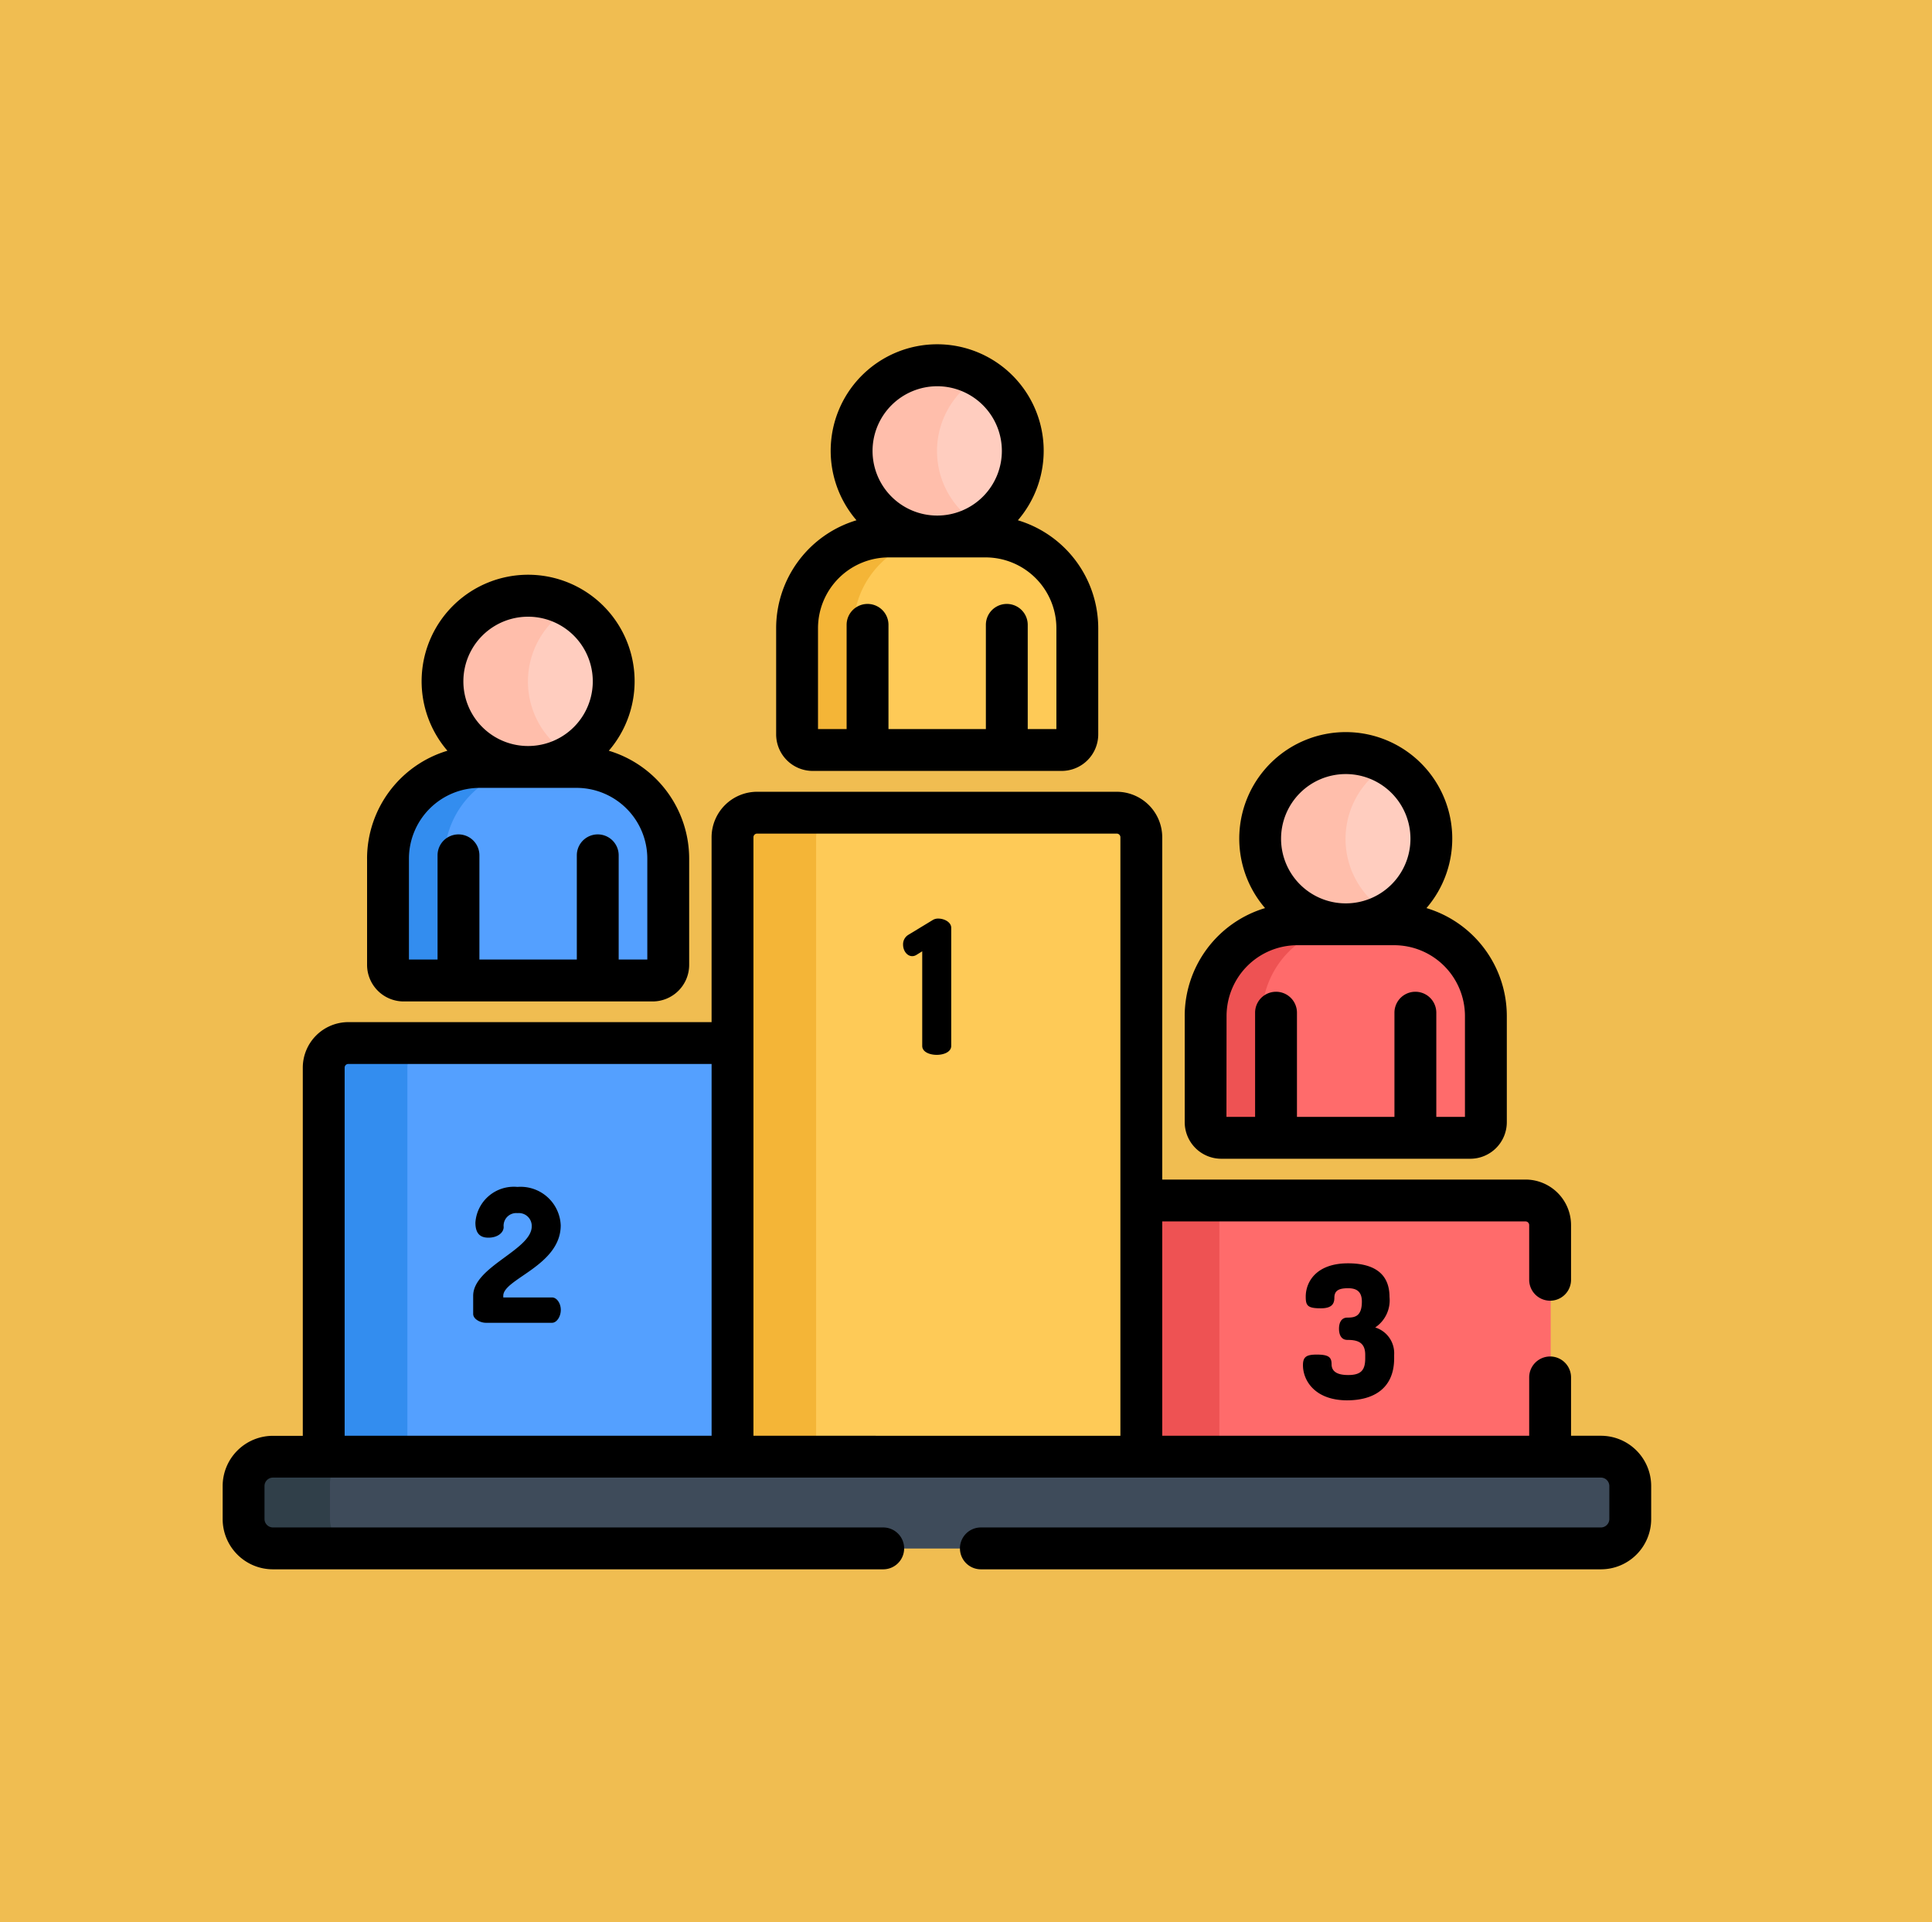 <svg xmlns="http://www.w3.org/2000/svg" width="105" height="104.465" viewBox="0 0 105 104.465">
  <g id="Grupo_1009734" data-name="Grupo 1009734" transform="translate(-180 -6477.234)">
    <path id="Trazado_626454" data-name="Trazado 626454" d="M0,0H105V104.465H0Z" transform="translate(180 6477.234)" fill="#f0bd51"/>
    <g id="competencia" transform="translate(192.101 6495.95)">
      <path id="Trazado_660343" data-name="Trazado 660343" d="M37.771,250.464a1.338,1.338,0,0,0-1.337,1.337v21.145H58.955V250.464Zm0,0" transform="translate(-30.909 -212.485)" fill="#54a0ff"/>
      <path id="Trazado_660344" data-name="Trazado 660344" d="M42.285,250.465H37.771a1.338,1.338,0,0,0-1.337,1.337v21.145h4.514V251.8A1.338,1.338,0,0,1,42.285,250.465Zm0,0" transform="translate(-30.909 -212.486)" fill="#338def"/>
      <path id="Trazado_660345" data-name="Trazado 660345" d="M348.652,306.906H327.469V320.83h22.52V308.243a1.337,1.337,0,0,0-1.337-1.337Zm0,0" transform="translate(-277.813 -260.368)" fill="#ff6b6b"/>
      <path id="Trazado_660346" data-name="Trazado 660346" d="M327.469,306.906h4.514V320.83h-4.514Zm0,0" transform="translate(-277.813 -260.368)" fill="#ee5253"/>
      <path id="Trazado_660347" data-name="Trazado 660347" d="M381.356,151.221a4.651,4.651,0,1,1-4.651-4.651A4.651,4.651,0,0,1,381.356,151.221Zm0,0" transform="translate(-315.638 -124.345)" fill="#ffcdbf"/>
      <path id="Trazado_660348" data-name="Trazado 660348" d="M362.755,207.914h-5.264a5,5,0,0,0-4.983,4.983v5.773a.849.849,0,0,0,.849.849h13.532a.848.848,0,0,0,.849-.849V212.9A5,5,0,0,0,362.755,207.914Zm0,0" transform="translate(-299.055 -176.387)" fill="#ff6b6b"/>
      <path id="Trazado_660349" data-name="Trazado 660349" d="M355.541,218.67V212.9a5,5,0,0,1,4.983-4.983h-3.033a5,5,0,0,0-4.983,4.983v5.773a.849.849,0,0,0,.849.849h3.033A.849.849,0,0,1,355.541,218.67Zm0,0" transform="translate(-299.055 -176.387)" fill="#ee5253"/>
      <path id="Trazado_660350" data-name="Trazado 660350" d="M203.832,167.906H184.29a1.337,1.337,0,0,0-1.337,1.338v33.663H205.17V169.244a1.338,1.338,0,0,0-1.337-1.338Zm0,0" transform="translate(-155.211 -142.446)" fill="#feca57"/>
      <path id="Trazado_660351" data-name="Trazado 660351" d="M188.8,167.906h-4.514a1.337,1.337,0,0,0-1.337,1.338v33.663h4.514V169.244A1.338,1.338,0,0,1,188.8,167.906Zm0,0" transform="translate(-155.211 -142.446)" fill="#f4b537"/>
      <path id="Trazado_660352" data-name="Trazado 660352" d="M81.482,402.861H9.3a1.6,1.6,0,0,1-1.592-1.592v-1.948A1.6,1.6,0,0,1,9.3,397.73H81.482a1.6,1.6,0,0,1,1.592,1.592v1.948A1.6,1.6,0,0,1,81.482,402.861Zm0,0" transform="translate(-6.542 -337.42)" fill="#3e4b5a"/>
      <path id="Trazado_660353" data-name="Trazado 660353" d="M12.376,401.27v-1.948a1.6,1.6,0,0,1,1.592-1.592H9.3a1.6,1.6,0,0,0-1.592,1.592v1.948A1.6,1.6,0,0,0,9.3,402.862h4.665A1.6,1.6,0,0,1,12.376,401.27Zm0,0" transform="translate(-6.542 -337.42)" fill="#303f49"/>
      <path id="Trazado_660354" data-name="Trazado 660354" d="M234.935,12.225a4.651,4.651,0,1,1-4.651-4.651A4.651,4.651,0,0,1,234.935,12.225Zm0,0" transform="translate(-191.419 -6.426)" fill="#ffcdbf"/>
      <path id="Trazado_660355" data-name="Trazado 660355" d="M216.333,68.914h-5.264a5,5,0,0,0-4.983,4.983V79.67a.849.849,0,0,0,.849.849h13.532a.849.849,0,0,0,.849-.849V73.9a5,5,0,0,0-4.983-4.983Zm0,0" transform="translate(-174.836 -58.464)" fill="#feca57"/>
      <path id="Trazado_660356" data-name="Trazado 660356" d="M209.119,79.67V73.9a5,5,0,0,1,4.983-4.983h-3.033a5,5,0,0,0-4.983,4.983V79.67a.849.849,0,0,0,.849.849h3.033A.849.849,0,0,1,209.119,79.67Zm0,0" transform="translate(-174.836 -58.465)" fill="#f4b537"/>
      <path id="Trazado_660357" data-name="Trazado 660357" d="M88.324,94.826a4.651,4.651,0,1,1-4.651-4.65A4.651,4.651,0,0,1,88.324,94.826Zm0,0" transform="translate(-67.041 -76.502)" fill="#ffcdbf"/>
      <g id="Grupo_987022" data-name="Grupo 987022" transform="translate(11.983 1.148)">
        <path id="Trazado_660358" data-name="Trazado 660358" d="M376.664,151.221a4.648,4.648,0,0,1,2.346-4.039,4.651,4.651,0,1,0,0,8.078,4.648,4.648,0,0,1-2.346-4.039Zm0,0" transform="translate(-327.621 -125.493)" fill="#ffbeab"/>
        <path id="Trazado_660359" data-name="Trazado 660359" d="M230.242,12.225a4.646,4.646,0,0,1,2.346-4.039,4.65,4.65,0,1,0,0,8.078,4.648,4.648,0,0,1-2.346-4.039Zm0,0" transform="translate(-203.401 -7.574)" fill="#ffbeab"/>
        <path id="Trazado_660360" data-name="Trazado 660360" d="M83.632,94.826a4.648,4.648,0,0,1,2.346-4.039,4.651,4.651,0,1,0,0,8.078,4.646,4.646,0,0,1-2.346-4.039Zm0,0" transform="translate(-79.023 -77.651)" fill="#ffbeab"/>
      </g>
      <path id="Trazado_660361" data-name="Trazado 660361" d="M69.72,151.516H64.456a5,5,0,0,0-4.983,4.983v5.773a.849.849,0,0,0,.849.849H73.854a.849.849,0,0,0,.849-.849V156.5A5,5,0,0,0,69.72,151.516Zm0,0" transform="translate(-50.455 -128.541)" fill="#54a0ff"/>
      <path id="Trazado_660362" data-name="Trazado 660362" d="M62.506,162.271V156.5a5,5,0,0,1,4.983-4.983H64.456a5,5,0,0,0-4.983,4.983v5.773a.849.849,0,0,0,.849.848h3.033A.848.848,0,0,1,62.506,162.271Zm0,0" transform="translate(-50.455 -128.54)" fill="#338def"/>
      <path id="Trazado_660363" data-name="Trazado 660363" d="M344.8,154.422v5.773a1.988,1.988,0,0,0,1.986,1.986h13.533a1.988,1.988,0,0,0,1.986-1.986v-5.773a6.13,6.13,0,0,0-4.367-5.863,5.788,5.788,0,1,0-8.772,0,6.13,6.13,0,0,0-4.367,5.863Zm8.752-13.147a3.513,3.513,0,0,1,.006,7.027h-.011a3.513,3.513,0,0,1,.005-7.027Zm-6.478,13.147a3.851,3.851,0,0,1,3.846-3.846h5.264a3.851,3.851,0,0,1,3.846,3.846v5.484h-1.557v-5.663a1.137,1.137,0,1,0-2.275,0v5.663H350.9v-5.663a1.137,1.137,0,1,0-2.275,0v5.663h-1.557Zm0,0" transform="translate(-292.514 -117.923)"/>
      <path id="Trazado_660364" data-name="Trazado 660364" d="M198.375,15.422v5.773a1.988,1.988,0,0,0,1.986,1.986h13.532a1.989,1.989,0,0,0,1.987-1.986V15.422a6.131,6.131,0,0,0-4.367-5.863,5.788,5.788,0,1,0-8.772,0A6.13,6.13,0,0,0,198.375,15.422Zm8.752-13.147a3.514,3.514,0,1,1-3.513,3.514,3.518,3.518,0,0,1,3.513-3.514ZM200.65,15.422a3.85,3.85,0,0,1,3.846-3.845h5.264a3.85,3.85,0,0,1,3.845,3.845v5.484h-1.557V15.243a1.137,1.137,0,1,0-2.275,0v5.663h-5.293V15.243a1.137,1.137,0,0,0-2.275,0v5.663H200.65Zm0,0" transform="translate(-168.294 0)"/>
      <path id="Trazado_660365" data-name="Trazado 660365" d="M51.762,98.024V103.8a1.989,1.989,0,0,0,1.987,1.986H67.281a1.988,1.988,0,0,0,1.986-1.986V98.024A6.13,6.13,0,0,0,64.9,92.161a5.788,5.788,0,1,0-8.772,0,6.13,6.13,0,0,0-4.367,5.863Zm8.753-13.147a3.513,3.513,0,0,1,0,7.027h-.006a3.513,3.513,0,0,1,0-7.027ZM54.037,98.024a3.85,3.85,0,0,1,3.845-3.845h5.264a3.85,3.85,0,0,1,3.846,3.845v5.484H65.436V97.845a1.137,1.137,0,0,0-2.275,0v5.663H57.867V97.845a1.137,1.137,0,0,0-2.275,0v5.663H54.037Zm0,0" transform="translate(-43.913 -70.077)"/>
      <path id="Trazado_660366" data-name="Trazado 660366" d="M245.78,205.8a.552.552,0,0,0-.293.07l-1.333.809a.6.6,0,0,0-.293.535c0,.443.377.793.748.546l.293-.182v5.143c0,.646,1.576.646,1.576,0V206.3C246.477,205.993,246.1,205.8,245.78,205.8Zm0,0" transform="translate(-206.882 -174.594)"/>
      <path id="Trazado_660367" data-name="Trazado 660367" d="M94.54,304.06a2.182,2.182,0,0,0-2.354-2.091,2.091,2.091,0,0,0-2.283,1.939c0,.637.3.819.707.819.515,0,.829-.283.829-.576a.689.689,0,0,1,.758-.758.7.7,0,0,1,.768.717c0,1.283-3.183,2.192-3.183,3.778v.98c0,.293.4.485.687.485h3.6c.252,0,.475-.333.475-.7s-.223-.677-.475-.677H91.418v-.091c0-.919,3.122-1.637,3.122-3.829Zm0,0" transform="translate(-76.167 -256.18)"/>
      <path id="Trazado_660368" data-name="Trazado 660368" d="M389.655,335.416c-.455,0-.9-.111-.9-.586,0-.384-.162-.525-.809-.525-.556,0-.747.121-.747.576,0,.849.667,1.91,2.4,1.91,1.414,0,2.556-.627,2.556-2.283v-.192a1.464,1.464,0,0,0-1.03-1.485,1.775,1.775,0,0,0,.778-1.657c0-1.364-.97-1.829-2.253-1.829-1.738,0-2.3,1.021-2.3,1.808,0,.485.091.637.819.637.586,0,.737-.232.737-.576,0-.394.253-.515.748-.515.414,0,.747.142.747.727,0,.818-.4.869-.788.869-.344,0-.455.3-.455.606s.111.606.455.606c.556,0,.97.131.97.809v.192C390.584,335.164,390.342,335.416,389.655,335.416Zm0,0" transform="translate(-328.487 -279.404)"/>
      <path id="Trazado_660369" data-name="Trazado 660369" d="M74.908,195.336H73.282v-3.171a1.137,1.137,0,1,0-2.275,0v3.171H51.064V183.687H70.807a.2.2,0,0,1,.2.2v2.971a1.137,1.137,0,0,0,2.275,0v-2.971a2.477,2.477,0,0,0-2.475-2.475H51.064v-18.6a2.477,2.477,0,0,0-2.475-2.475H29.047a2.477,2.477,0,0,0-2.475,2.475v10.044H6.83a2.478,2.478,0,0,0-2.475,2.475v20.008H2.729A2.732,2.732,0,0,0,0,198.065v1.8a2.732,2.732,0,0,0,2.729,2.729H35.9a1.137,1.137,0,0,0,0-2.275H2.729a.461.461,0,0,1-.455-.455v-1.8a.461.461,0,0,1,.455-.455H74.908a.461.461,0,0,1,.455.455v1.8a.461.461,0,0,1-.455.455h-33.7a1.137,1.137,0,0,0,0,2.275h33.7a2.732,2.732,0,0,0,2.729-2.729v-1.8a2.732,2.732,0,0,0-2.729-2.729ZM6.63,175.329a.2.2,0,0,1,.2-.2H26.573v20.207H6.63ZM28.847,162.81a.2.2,0,0,1,.2-.2H48.59a.2.2,0,0,1,.2.2v32.526H28.847V162.81Zm0,0" transform="translate(0 -136.023)"/>
    </g>
  </g>
</svg>
